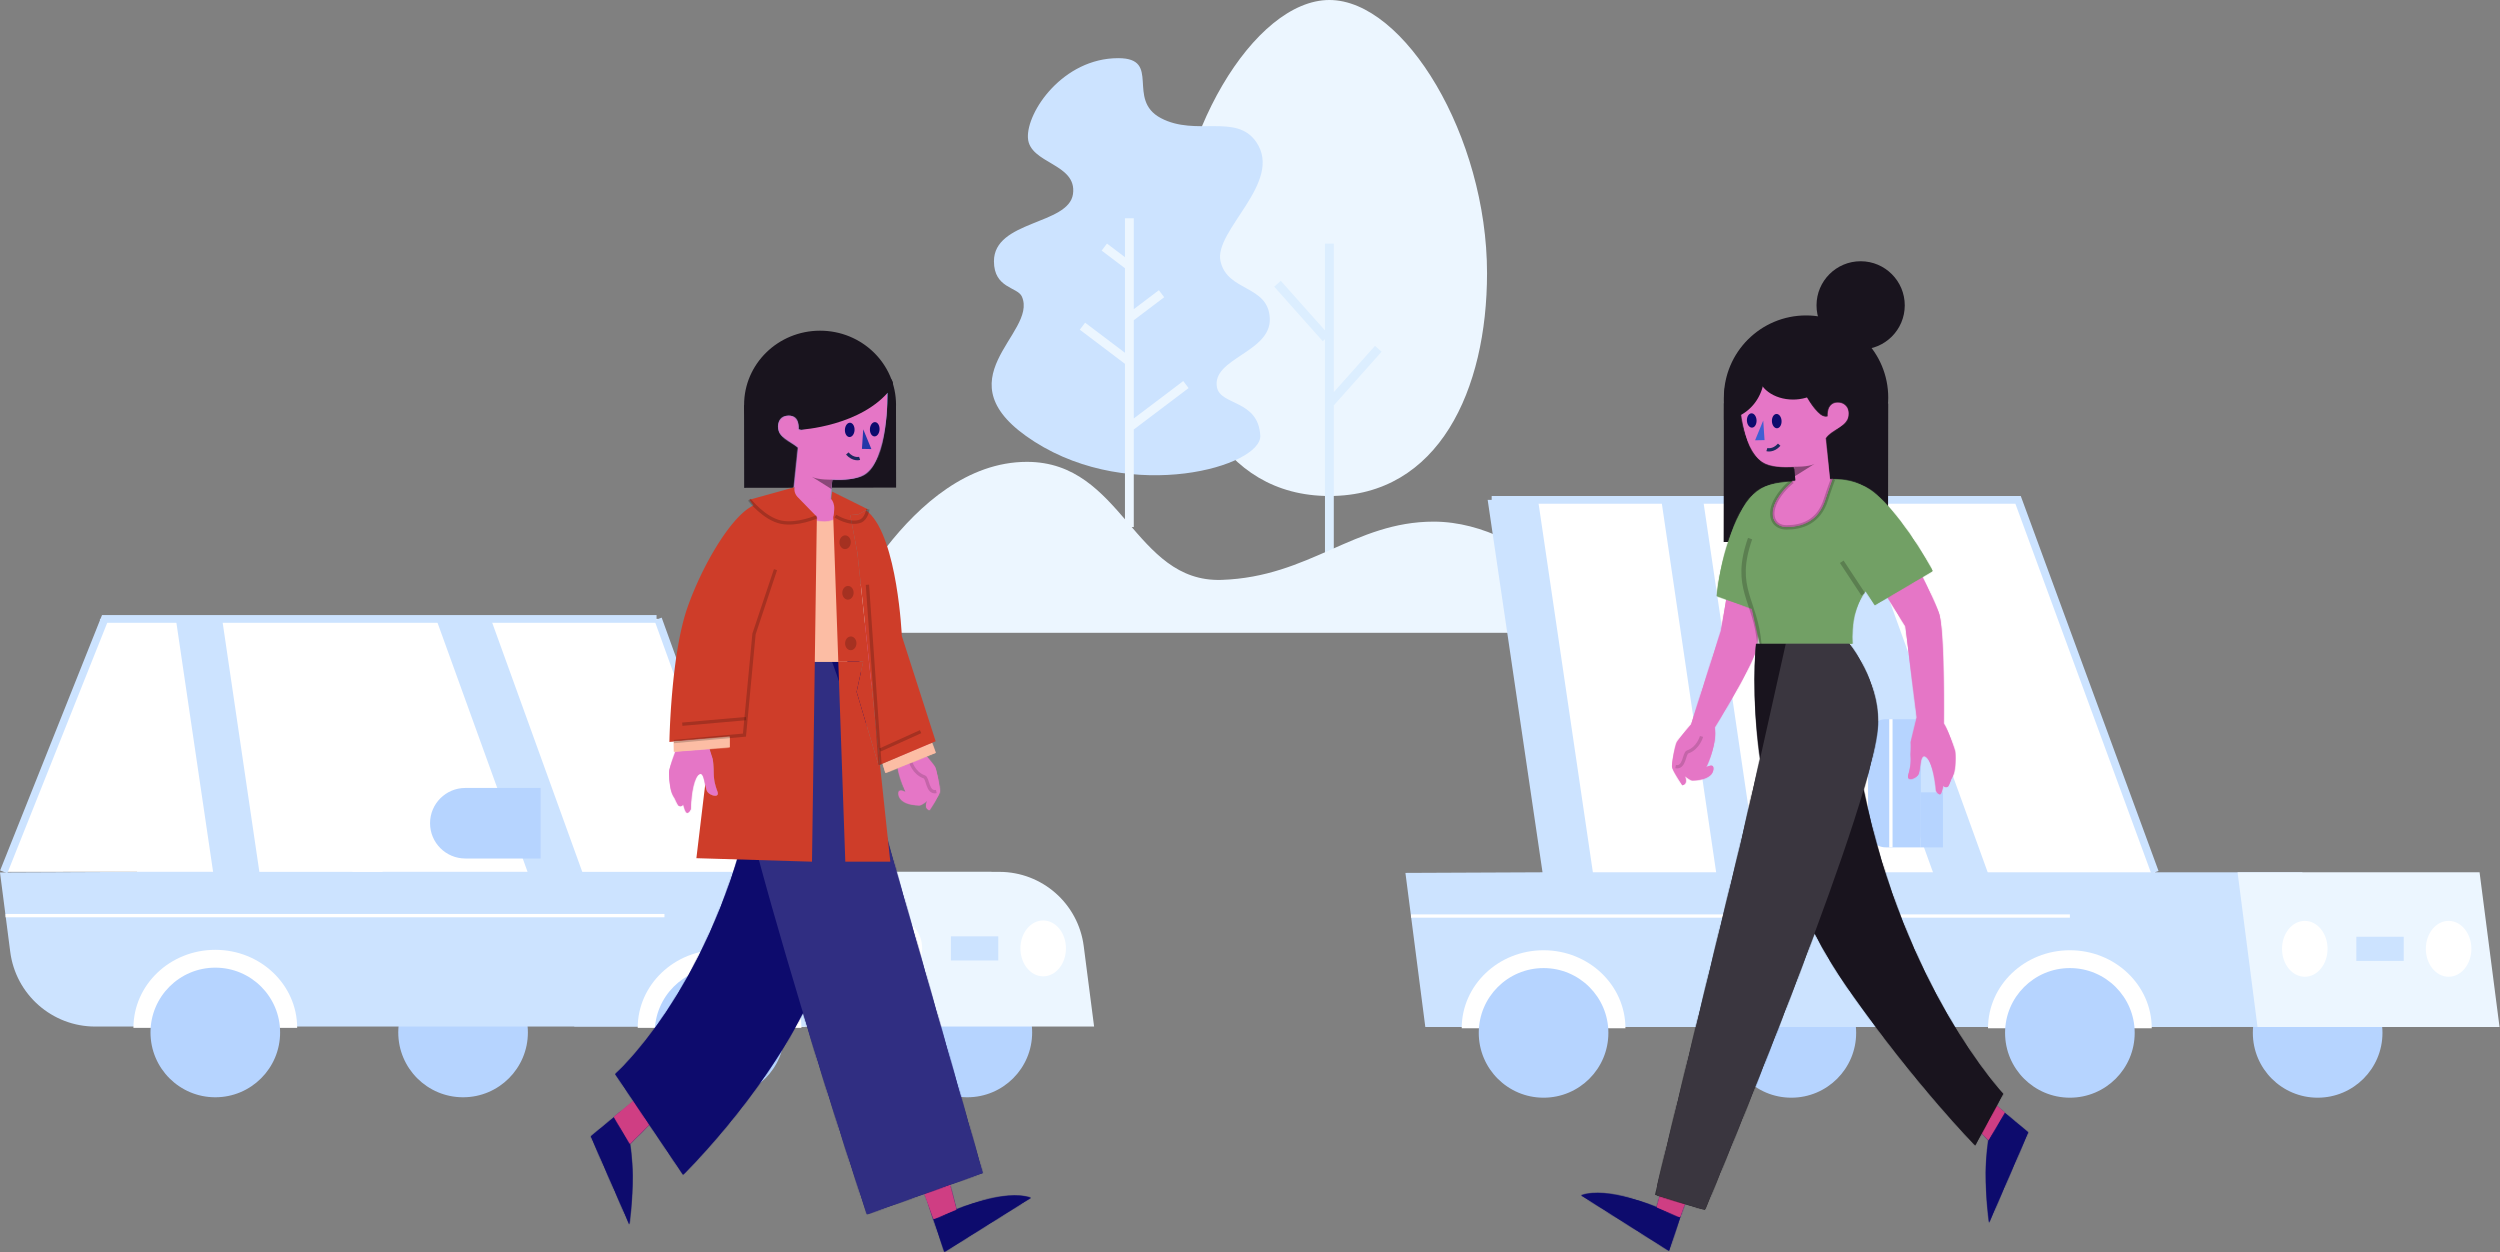 <svg xmlns="http://www.w3.org/2000/svg" xmlns:xlink="http://www.w3.org/1999/xlink" width="2268" height="1136" xmlns:v="https://vecta.io/nano"><rect width="100%" height="100%" fill="#808080" stroke="none"/><style><![CDATA[.B{fill:#fff}.C{fill-rule:nonzero}.D{stroke-width:3}.E{fill:#cce3ff}.F{fill:#b6d4ff}.G{fill:#19141e}.H{fill:#e576c6}.I{fill:#0d0b6d}.J{stroke:#000}.K{fill:#ecf6ff}.L{stroke:#cce3ff}.M{stroke-width:7}.N{fill:#cf3e83}.O{opacity:.147}.P{fill:#ce3d29}.Q{opacity:.201}.R{stroke-linecap:square}]]></style><defs><path d="M78.101 86.331c-6.87 3.94-18.601 4.92-28.82 4.33l-2.35 29.04-33.37-13.73 4.59-44.34C11.441 55.541.021 52.721 0 42.381c-.009-3.57 2.08-9.77 9.8-9.78 10.37-.01 8.891 12.4 8.891 12.4 11.71 4.56 23.7-34.82 30.62-43.75 3.779-4.87 32.8 6.05 32.8 6.05l17.45 4.67s.609 61.69-21.46 74.36" id="A"/><path d="M326.125 87.826l5.524 20.974s43.888-18.872 67.562-10.525l-78.447 49.149-19.783-58.658 25.144-.94zM60.029 24.797L35.517 49.312s2.227 13.349 2.336 28.812c.158 22.383-2.932 44.297-2.932 44.297L0 42.482 51.514 0l8.515 24.797z" id="B"/><path d="M276.001 76.392l25.74-4.799 9.716 37.231-20.736 8.935-14.721-41.366zM30.963 0l2.694 31.067-18.333 18.267L.768 24.919 30.963 0z" id="C"/><path d="M170.349 319.821C130.39 399.349 61.603 466.77 61.603 466.77L.016 375.442s82.048-72.038 120.769-231.114c-6.509-26.136-11.135-47.665-12.759-61.463C102.699 37.683 129.573 7.26 136.785 0h3.308 81.028c1.732 6.442 8.597 42.557 6.222 95.759l25.23 86.905 80.846 282.519-104.999 37.452s-30.14-90.252-58.071-182.814h0z" id="D"/><path id="E" d="M.218 140h45.385V0H.218z"/><path d="M227.311 228.597l-20.787 8.765c.053-3.186.546-6.218 1.673-8.868 2.151-5.059 13.453-6.48 13.453-6.48l5.661 6.583h0zm6.434 7.626c3.671 4.416 6.914 8.462 7.556 9.723 1.614 3.171 4.599 18.868 4.457 21.969s-9.444 17.037-9.444 17.037c-5.771-1.414-2.002-8.611-2.002-8.611s-5.17 4.371-7.318 4.298c-20.241-.69-19.156-10.938-18.678-12.221 1.075-2.882 6.478.413 6.478.413s-5.224-10.597-7.371-22.021l26.321-10.588h0zM137.658 22.63C120.145 20.986 112.34 6.334 109.491.734c6.219-.07 12.215.667 18.026 1.006 11.675.678 20.574.987 27.888 2.302.486 1.754 4.117 20.631-17.747 18.588zM36.763 229.354l2.826 9.036s.757 5.061.891 10.98.062 9.506 3.379 18.643c2.312 6.367-6.845 3.771-9.171.129-2.4-3.757-2.428-18.348-7.186-15.851s-7.468 16.956-7.746 30.797c-.043 2.175-1.807 3.808-3.008 4.335-1.947.855-3.859-7.881-3.859-7.881s-1.253 2.911-4.089 1.419c-1.003-.527-3.578-6.577-3.578-6.577s-2.145-3.052-3.115-6.344C.392 262.228-.463 251.631.255 248.597c.917-3.876 3.389-10.959 5.519-16.787l30.988-2.456z" id="F"/><path d="M189.635 24.796l44.871-18.92 3.404 9.062-45.64 18.359-2.635-8.501zM.319 4.758L50.936.374v9.539l-50.461 4-.156-9.155z" id="G"/><path d="M78.11 86.829c-6.6 4.39-18.6 4.93-28.82 4.34l-2.35 29.04s-16.59-7.24-26.09-12.6c-1.64-.92-3.06-1.79-4.15-2.56l1.11-10.66v-.02l3.06-29.14C15.27 56.739.02 54.829 0 42.889c0-3.58 2.09-9.77 9.81-9.78 10.36-.02 8.89 12.4 8.89 12.4 11.71 4.56 27.89-35.38 34.8-44.3 3.78-4.88 28.61 6.59 28.61 6.59l16.47 18.43c.32 2.26-.84 47.54-20.47 60.6" id="H"/><path d="M218.441 225.99c-8.606-14.001-36.64-60.407-38.279-73.427-2.053-16.309-.211-37.369-.211-37.369l26.224-15.61 6.634 38.819 27.031 84.838c5.307 6.239 11.969 14.225 12.921 16.094 1.613 3.171 4.599 18.868 4.457 21.969s-9.444 17.037-9.444 17.037c-5.772-1.414-2.002-8.611-2.002-8.611s-5.17 4.372-7.319 4.298c-20.24-.69-19.155-10.938-18.677-12.221 1.075-2.882 6.478.414 6.478.414s-10.583-21.47-7.813-36.232h0zm-183.294-9.208l5.377 22.414a98.08 98.08 0 0 0 .147 11.014c-.266 5.915-.579 9.489 2.113 18.83 1.876 6.509-7.085 3.3-9.16-.492-2.14-3.91-1.182-18.47-6.098-16.3s-8.596 16.412-9.808 30.204c-.191 2.167-2.061 3.677-3.295 4.121-2 .722-3.318-8.124-3.318-8.124s-1.446 2.821-4.175 1.141c-.965-.595-3.125-6.804-3.125-6.804s-1.934-3.191-2.681-6.54c-1.317-5.915-1.454-16.545-.533-19.524 2.096-6.776 6.113-17.974 10.053-24.368-.158-17.795-.45-87.742 4.53-100.649 5.715-14.814 16.058-34.675 16.058-34.675l30.677 20.511-16.454 26.645-10.307 82.596zM147.916 2.615s8.054 5.692 14.07 15.87c8.233 13.924 3.929 25.937-8.737 25.957-13.563.023-29.126-4.593-35.687-25.133-3.319-10.39-6.454-18.595-6.454-18.595l36.808 1.901z" id="I"/><path d="M90.547.839c.405 1.067 3.326 8.828 6.406 18.47 6.561 20.54 22.124 25.156 35.687 25.133 12.666-.02 16.97-12.033 8.737-25.957-5.299-8.965-12.179-14.449-13.744-15.629 15.994 1.081 25.954 3.089 35.178 11.741 17.561 16.47 30.844 63.84 33.154 92.16l-31.979 11.54-7.098 31.75H72.761s.907-9.5-.903-21.19c-2.36-15.29-10.875-26.7-10.875-26.7l-8.448 12.84L0 84.027c17.2-31.362 41.19-63.7 57.185-73.99C68.977 2.447 80.045.793 90.547.839h0zm4.967.134l1.723.089-1.723-.089h0z" id="J"/><path d="M331.321 90.01l5.612 21.495s44.586-19.342 68.638-10.788l-79.697 50.372-20.097-60.116 25.544-.964zM60.985 25.413L36.082 50.537s2.263 13.681 2.373 29.529c.16 22.938-2.979 45.398-2.979 45.398L0 43.539 52.334 0l8.651 25.413z" id="K"/><path d="M286.341 95.652l25.275-1.987 4.622 17.863-21.067 9.156-8.831-25.032zM31.276 0l2.738 31.839-18.626 18.721L.6 25.54 31.276 0z" id="L"/><path d="M220.594 104.388l18.388 79.978 76.982 315.575-4.277 1.301-.02.01-22.704 6.928-.059.01-18.211 5.559S215.982 383.435 171.165 262.6c-8.711 16.841-18.782 33.712-30.42 50.327C80.041 399.595 25.438 455.065 25.438 455.065l-5.932-10.938-.01-.01-13.432-24.763-.118-.218-5.863-10.81s89.34-94.651 126.56-275.922c-6.908-23.503-11.49-42.729-12.643-55.333C110.6 39.881 134.654 6.484 139.64 0h57.638 26.834c.581 4.701 4.582 46.306-3.518 104.387h0z" id="M"/><path id="N" d="M649.898 1031.651c0 32.473-26.324 58.797-58.797 58.797s-58.796-26.324-58.796-58.797 26.324-58.797 58.796-58.797 58.797 26.324 58.797 58.797"/><path id="O" d="M1497.057 1027.87c0-39.105 33.251-70.806 74.269-70.806s74.268 31.701 74.268 70.806h-148.537z"/></defs><g transform="translate(-171 -95)" fill="none" fill-rule="evenodd"><path d="M1520.038 342.83c0 105.931-43.816 202.141-143.019 202.141S1234 448.761 1234 342.83C1234 218.567 1308.965 95 1377.019 95s143.019 123.567 143.019 247.83" class="K"/><path d="M1377.019 319.985V621.66m3-163.789l38.709-43.464m-47.414-15.543l-38.71-43.465" stroke="#dceeff" stroke-width="8" class="R"/><path d="M1098.059 364.065c-3.911-8.853-25.349-7.355-25.352-32.042-.006-37.171 67.709-32.929 71.702-60.936s-39.519-27.338-40.866-50.96 31.739-72.366 81.939-72.366c39.583 0 6.799 37.611 38.744 54.43s68.431-4.728 86.488 21.72c24.873 36.431-38.729 80.185-32.454 108.113s43.56 21.325 44.702 52.012-53.021 36.087-47.918 62.401c3.217 16.587 37.493 11.049 39.291 43.757 1.523 27.692-116.246 61.958-204.713 5.606s3.367-97.943-11.561-131.735" class="E"/><path d="M1195.563 296.988v272.157m1.854-87.884l46.259-34.972m-45.641-64.642l23.516-17.778m-28.46 57.357l-36.887-27.886m37.739-58.215l-17.922-13.549" stroke-width="8" stroke="#ecf6ff" class="R"/><path d="M928 669.077S995.29 514 1102.663 514c87.088 0 96.807 109.784 176.64 107.077s120.295-52.846 192.305-52.846c90.862 0 165.899 100.846 165.899 100.846H928zm-58.962 357.21v-.011l-18.11-140.319h219.559l18.111 140.33z" class="K"/><g class="F"><use xlink:href="#N"/><path d="M1107.37 1031.651c0 32.473-26.324 58.797-58.797 58.797s-58.797-26.324-58.797-58.797 26.324-58.797 58.797-58.797 58.797 26.324 58.797 58.797"/></g><path d="M901.65 1026.292H257.38c-39.08 0-72.089-29.021-77.089-67.78l-9.29-71.99 124.37-.56-.011-.05-33.779-229.41H767.98l82.301 227.68.649 1.78 50.72 140.33z" class="E"/><path d="M901.65 1026.292H749.951l-14.25-39.41-5.931-16.42-30.54-84.5-82.939-229.46H767.98l82.301 227.68.649 1.78zm-252.06-140.38H490.83l-33.78-229.41h109.61l33.29 92.099 11.47 31.72 27.17 75.16 2.85 7.87z" class="B"/><g class="E"><path d="M944.01 1026.282h-252v-140.32h151.723c46.988 0 86.67 34.889 92.684 81.492l7.593 58.828z"/><path d="M984.7 885.962v140.32h-40.69l-18.111-140.32z"/></g><path d="M944.01 1026.287v-.011L925.9 885.957h151.694c38.811 0 71.585 28.816 76.553 67.308l9.424 73.022H944.01z" class="K"/><path d="M292.055 1027.488c0-39.105 33.251-70.806 74.269-70.806s74.268 31.701 74.268 70.806H292.055zm457.472 0c0-39.105 33.251-70.806 74.269-70.806s74.268 31.701 74.268 70.806H749.527z" class="B"/><use xlink:href="#N" x="232.694" class="F"/><path d="M1138.032 955.389c0 13.999-9.247 25.348-20.654 25.348s-20.656-11.349-20.656-25.348 9.248-25.349 20.656-25.349 20.654 11.349 20.654 25.349m-130.469 0c0 13.999-9.247 25.348-20.655 25.348s-20.655-11.349-20.655-25.348 9.247-25.349 20.655-25.349 20.655 11.349 20.655 25.349" class="B"/><path d="M425.119 1031.651c0 32.473-26.323 58.797-58.796 58.797s-58.797-26.324-58.797-58.797 26.324-58.797 58.797-58.797 58.796 26.324 58.796 58.797" class="F"/><path d="M1033.659 966.341h42.99v-21.904h-42.99z" class="E"/><path d="M518.12 885.912v.02H406.29l-33.78-229.43h111.82zm-153.81 0H252.48l-78.105.049L265.914 656.5l64.606.002z" class="B"/><path d="M850.928 885.958l-.65-1.779-82.298-227.677" class="L M"/><path d="M176.048 925.649h597.747" stroke="#fff" class="D"/><path d="M174.375 885.961L265.914 656.5h500.714" class="L M"/><path d="M661.452 873.83h-68.308c-17.672 0-32-14.327-32-32s14.328-32 32-32h68.308v64zM1854.9 1032.033c0 32.472-26.324 58.796-58.797 58.796s-58.796-26.324-58.796-58.796 26.324-58.796 58.796-58.796 58.797 26.324 58.797 58.796m477.472 0c0 32.472-26.324 58.796-58.797 58.796s-58.797-26.324-58.797-58.796 26.324-58.796 58.797-58.796 58.797 26.324 58.797 58.796" class="F"/><path d="M2176.65 1026.67h-712.609l-18.04-139.77 124.37-.56-49.75-337.84h483.189l121.47 336.06.65 1.78z" class="E"/><path d="M2176.65 1026.67h-151.7l-14.25-39.41-5.93-16.42-30.54-84.5-122.12-337.84h151.7l121.47 336.06.65 1.78zm-252.06-140.38h-158.76l-49.74-337.79h86.399l72.46 200.48 11.471 31.72 27.17 75.16 2.85 7.87z" class="B"/><path d="M1967.008 1026.668h292.696V886.344h-292.696z" class="E"/><path d="M2438.574 1026.669h-219.558l-18.113-140.326h219.558z" class="K"/><g class="B"><use xlink:href="#O"/><use xlink:href="#O" x="477.472"/></g><path d="M2107.594 1032.033c0 32.472-26.324 58.796-58.797 58.796s-58.796-26.324-58.796-58.796 26.323-58.796 58.796-58.796 58.797 26.324 58.797 58.796" class="F"/><path d="M2413.034 955.771c0 13.999-9.247 25.348-20.654 25.348s-20.656-11.349-20.656-25.348 9.248-25.348 20.656-25.348 20.654 11.348 20.654 25.348m-130.469 0c0 13.999-9.248 25.348-20.655 25.348s-20.655-11.349-20.655-25.348 9.247-25.348 20.655-25.348 20.655 11.348 20.655 25.348" class="B"/><g class="F"><path d="M1913.594 863.73h-31.801c-8.893 0-16.102-7.209-16.102-16.103v-84.073c0-8.893 7.209-16.103 16.102-16.103h31.801V863.73z"/><path d="M1913.594 863.73h20.062v-49.951h-20.062zm-283.473 168.303c0 32.472-26.323 58.796-58.796 58.796s-58.797-26.324-58.797-58.796 26.324-58.796 58.797-58.796 58.796 26.324 58.796 58.796"/></g><path d="M1886.418 863.73V747.451" stroke="#fff" class="D"/><path d="M2308.661 966.723h42.99v-21.905h-42.99z" class="E"/><path d="M1727.88 886.29h-111.83l-49.74-337.79h111.82z" class="B"/><path d="M2125.93 886.341l-.65-1.78-123.47-336.06h-477.57" class="L M"/><path d="M1451.05 926.031h597.747" stroke="#fff" class="D"/><g transform="translate(666 356)"><g transform="translate(180 38)"><g class="G"><path d="M137.886 68.193c.057 37.166-30.753 67.339-68.816 67.394S.104 105.559.047 68.394 30.8 1.055 68.864.999s68.965 30.028 69.022 67.194"/><path d="M0 68.511l.105 75.053 137.84-.217-.105-75.053z"/></g><path d="M80.019 136.151s-12.931.382-18.442-2.629l17.755 11.148.687-8.519z" class="N"/><g transform="translate(30.739 45.489)"><mask id="P" class="B"><use xlink:href="#A"/></mask><use fill="#5e93d1" xlink:href="#A"/><g mask="url(#P)" class="C H"><path d="M.261 9.511h99v110h-99z"/></g></g><path fill="#2437a8" d="M108.129 90.47l7.4 17.94-8.586-.172z"/><path d="M100.25 91.248c-.185 3.584-2.292 6.376-4.708 6.237s-4.225-3.157-4.04-6.741 2.292-6.377 4.708-6.238 4.225 3.158 4.04 6.742m22.686-.573c-.184 3.584-2.292 6.376-4.708 6.237s-4.225-3.157-4.04-6.741 2.292-6.377 4.708-6.237 4.225 3.157 4.04 6.741" class="I"/><path d="M104.837 116.831s-5.594 1.805-11.199-4.427" stroke="#1c295e" class="D"/><path d="M79.998 136.151s-12.931.382-18.442-2.628l17.755 11.147.687-8.519z" fill="#000" opacity=".395"/><path d="M51.206 90.854s55.737-3.085 82.014-37.085c16.186-20.946-77.197-26.513-77.197-26.513l-4.817 63.598z" class="G"/></g><g transform="translate(41 337)"><g transform="translate(0 390.394)"><mask id="Q" class="B"><use xlink:href="#B"/></mask><g class="I"><use xlink:href="#B"/><g mask="url(#Q)" class="C"><path d="M-11.538 20.183h411v127h-411z"/></g></g></g><g transform="translate(20.192 390.371)"><mask id="R" class="B"><use xlink:href="#C"/></mask><g class="N"><use xlink:href="#C"/><g mask="url(#R)" class="C"><path d="M-4.808.975h335v116h-335z"/></g></g></g><g transform="translate(22.115 .961)"><mask id="S" class="B"><use xlink:href="#D"/></mask><g class="I"><use xlink:href="#D"/><g mask="url(#S)" class="C"><path d="M-2.885.001h337v503h-337z"/></g></g></g><path d="M355.535 466.144l-104.999 37.452s-31.539-94.443-59.991-189.192c-17.768-59.106-35.827-121.702-47.644-169.115-6.509-26.135-11.135-47.663-12.759-61.462C124.815 38.644 151.689 8.221 158.9.961h59.452c4.943 13.356 14.904 42 31.107 95.76l25.23 86.904 80.846 282.519" class="B O"/></g><g transform="translate(112 181)"><path d="M217.302 238.409s-38.833-62.061-40.771-77.454c-2.053-16.309-.21-37.369-.21-37.369l26.223-15.61 6.635 38.818 28.297 88.812m-228.419-.74s-1.229-89.954 4.486-104.768 16.059-34.675 16.059-34.675l30.677 20.51-16.454 26.645-11.341 90.879" class="H"/><path d="M148.907 26.86l4.59 131.12-21.3-.32 1.84-130.31-.739-.54.769.05-16.74-17.2 9.11.6 21.151 1.16c.759 1.03 2.449 3.84 2.25 8.34-.171 3.67-.441 5.45-.641 6.31-.14.6-.25.75-.28.78l-.01.01z" class="P"/><path d="M96.532 81.026l-19.487 29.525" stroke="#ff9929" class="D"/><g transform="translate(116 18.477)"><mask id="T" class="B"><use xlink:href="#E"/></mask><g fill="#fcbda4"><use xlink:href="#E"/><g mask="url(#T)" class="C"><path d="M-12 3.523h70v136h-70z"/></g></g></g><g transform="translate(0 8)"><mask id="U" class="B"><use xlink:href="#F"/></mask><g class="H"><use xlink:href="#F"/><g mask="url(#U)" class="C"><path d="M-11-8h265v296H-11z"/></g></g></g><path d="M32.772 269.596c.55 2.705 1.094 5.26 1.916 6.546 2.326 3.642 11.483 6.238 9.171-.129-3.317-9.137-3.246-12.725-3.379-18.643s-.891-10.98-.891-10.98l-2.921-9.34 1.079-9.01-37.46 3.06s1.271-79.1 16.45-122.18c13.281-37.67 37.51-78.58 56.43-90.49a63.66 63.66 0 0 1 3.381-1.99l-3.73-5.07L113.847 0s-1.26 4.93 3.05 9.23c.129.14.28.28.429.43l16.741 17.2-.77-.05.739.54-1.84 130.31-2.559 182.05-104.88-3.16 8.015-66.954h0z" class="P"/><path d="M218.926 248.707s2.841 10.729 12.588 14.072c3.408 1.169 2.557 14.969 10.911 13.318" class="D J O"/><g transform="translate(4 226)"><mask id="V" class="B"><use xlink:href="#G"/></mask><g fill="#fcbda4"><use xlink:href="#G"/><g mask="url(#V)" class="C"><path d="M-3-4h241v37H-3z"/></g></g></g><g class="P"><path d="M241.827 230.47l-50.52 21.3-20.469-192.23-6.49-34.24 7.469-.76 6.821-3.62 2.429 2.07c26.24 24.08 30.071 112 30.071 112l30.689 95.48z"/><path d="M191.307 251.77l-1.29.55-19.9-66.66 5.95-27.35-22.571-.33-4.589-131.12.009-.01c.031-.03.141-.18.281-.78.2-.86.469-2.64.64-6.31.199-4.5-1.49-7.31-2.25-8.34l-.36-.44.74-6.98 32.36 16.03-1.69.89-6.82 3.62-7.47.76 6.49 34.24 20.47 192.23z"/><path d="M148.916 26.85l.28-.78c-.139.6-.25.75-.28.78m51.761 312.86h-40.82l-6.361-181.729 22.571.329-5.951 27.35 19.901 66.66 1.29-.55z"/></g><g class="D J"><path d="M72.816 11.367s13.51 17.319 28.941 20.396c14.601 2.912 32.311-4.906 32.311-4.906m46.26-6.823s-1.187 8.596-6.8 10.75c-9.836 3.773-22.653-4.578-22.653-4.578" opacity=".205"/><path d="M191.331 251.951L179.926 88.477" class="Q"/></g><path d="M167.403 95.942c-.104 3.438-2.49 6.156-5.331 6.071s-5.06-2.943-4.955-6.381 2.49-6.156 5.33-6.07 5.06 2.942 4.956 6.38m-2.563-45.859c-.104 3.438-2.49 6.156-5.33 6.071s-5.06-2.943-4.956-6.381 2.49-6.156 5.331-6.07 5.059 2.942 4.955 6.38m5.124 91.719c-.104 3.438-2.49 6.156-5.331 6.071s-5.059-2.943-4.955-6.381 2.49-6.156 5.33-6.07 5.06 2.942 4.956 6.38" class="Q" fill="#000"/><g class="D J"><path opacity=".197" d="M96.532 74.78l-19.487 58.312-8.672 91.795-64.054 5.871"/><path d="M69.789 209.898l-57.826 5.091m179.368 23.42l36.836-16.65" class="Q"/></g></g></g><g transform="matrix(-1 0 0 1 2056 298)"><g transform="translate(157 34)"><g class="G"><path d="M164.098 123.6c.062 41.173-33.267 74.601-74.439 74.662s-74.601-33.266-74.663-74.44 33.267-74.6 74.44-74.661 74.6 33.266 74.662 74.439"/><path d="M0 40.085C.033 62.19 17.98 80.084 40.085 80.05s39.999-17.979 39.966-40.085S62.071-.033 39.966 0-.033 17.98 0 40.085m15.003 88.952l.188 125.909 149.102-.222-.188-125.909z"/></g><g transform="translate(50.992 95.267)"><mask id="W" class="B"><use xlink:href="#H"/></mask><g class="H"><use xlink:href="#H"/><g mask="url(#W)" class="C"><path d="M.008 6.733h99v116h-99z"/></g></g></g><path fill="#405fd3" d="M128.393 144.502l7.4 17.94-8.585-.172z"/><path d="M120.514 145.28c-.185 3.584-2.292 6.376-4.708 6.237s-4.225-3.157-4.041-6.741 2.292-6.377 4.708-6.237 4.225 3.157 4.041 6.741m22.687-.572c-.185 3.583-2.292 6.376-4.708 6.237s-4.225-3.158-4.041-6.741 2.292-6.377 4.708-6.238 4.225 3.158 4.041 6.742" class="I"/><g class="G"><path d="M127.483 102.864c.007 4.957.842 9.721 2.365 14.137.202.55.405 1.121.639 1.67 1.469 3.699 3.426 7.127 5.786 10.185 6.365 8.233 15.687 13.803 26.242 14.921.541.055 1.072.099 1.613.12l-.023-15.082h-.011l.009-1.402c-.028-18.615-6.152-35.719-16.387-49.194a76.61 76.61 0 0 0-6.131-7.123c-4.936 4.325-8.842 9.915-11.283 16.311-1.827 4.769-2.827 9.984-2.819 15.457"/><path d="M69.633 101.991c.016 10.773 9.779 19.839 23.102 22.604 1.055.225 2.128.405 3.229.54 1.767.236 3.589.347 5.439.344 17.528-.026 31.72-10.582 31.7-23.582-.002-1.25-.133-2.478-.394-3.671-2.394-11.258-15.532-19.853-31.376-19.829-17.361.026-31.442 10.388-31.691 23.219-.009.125-.009.25-.009.375"/></g><path d="M125.101 170.863s-5.594 1.806-11.199-4.427" stroke="#1c295e" class="D"/><path d="M100.277 186.433s-12.93.382-18.442-2.629l17.755 11.148.687-8.519z" fill="#000" opacity=".401"/><path d="M116.45 198.085s-3.382-.152-8.583.177l-8.582.472.856-10.604 19.661 2.59-3.352 7.365z" class="G"/></g><g transform="translate(111 231)"><mask id="X" class="B"><use xlink:href="#I"/></mask><g class="H"><use xlink:href="#I"/><g mask="url(#X)" class="C"><path d="M-2-2h259v289H-2z"/></g></g><path d="M230.387 234.097s2.84 10.729 12.587 14.072c3.409 1.169 2.557 14.969 10.912 13.318" class="D J O"/><g transform="translate(20.608)"><mask id="Y" class="B"><use xlink:href="#J"/></mask><g fill="#72a065"><use xlink:href="#J"/><g mask="url(#Y)" class="C"><path d="M.392 0h196v150h-196z"/></g></g></g><path d="M177.902 150.685c3.208-40.743 24.413-50.358 8.413-96.051M147.916 2.615s8.054 5.692 14.07 15.87c8.233 13.924 3.929 25.937-8.737 25.957-13.563.023-29.126-4.593-35.687-25.133-3.319-10.39-6.454-18.595-6.454-18.595m-7.947 74.92l-19.487 29.525" opacity=".204" stroke-width="4" class="J"/></g><g transform="translate(45 381)"><g transform="translate(0 399.711)"><mask id="Z" class="B"><use xlink:href="#K"/></mask><g class="I"><use xlink:href="#K"/><g mask="url(#Z)" class="C"><path d="M-.985 19.1h407v132h-407z"/></g></g></g><g transform="translate(20.694 399.688)"><mask id="a" class="B"><use xlink:href="#L"/></mask><g class="N"><use xlink:href="#L"/><g mask="url(#a)" class="C"><path d="M-4.927 5.327h336v115h-336z"/></g></g></g><g transform="translate(22.665)"><mask id="b" class="B"><use xlink:href="#M"/></mask><use fill="#101016" xlink:href="#M"/><g mask="url(#b)" class="C G"><path d="M-1.971 0h316v513h-316z"/></g></g><path d="M338.63 499.942l-4.277 1.301-.02.01-22.704 6.928-.059.01-18.211 5.559s-54.711-130.314-99.529-251.149c-17.708-47.754-33.879-94.03-44.522-130.196-6.908-23.503-11.49-42.729-12.643-55.332-3.4-37.19 20.655-70.587 25.641-77.071h57.638l23.315 104.387 18.388 79.979 76.982 315.575" opacity=".145" class="B"/></g></g></g></svg>
